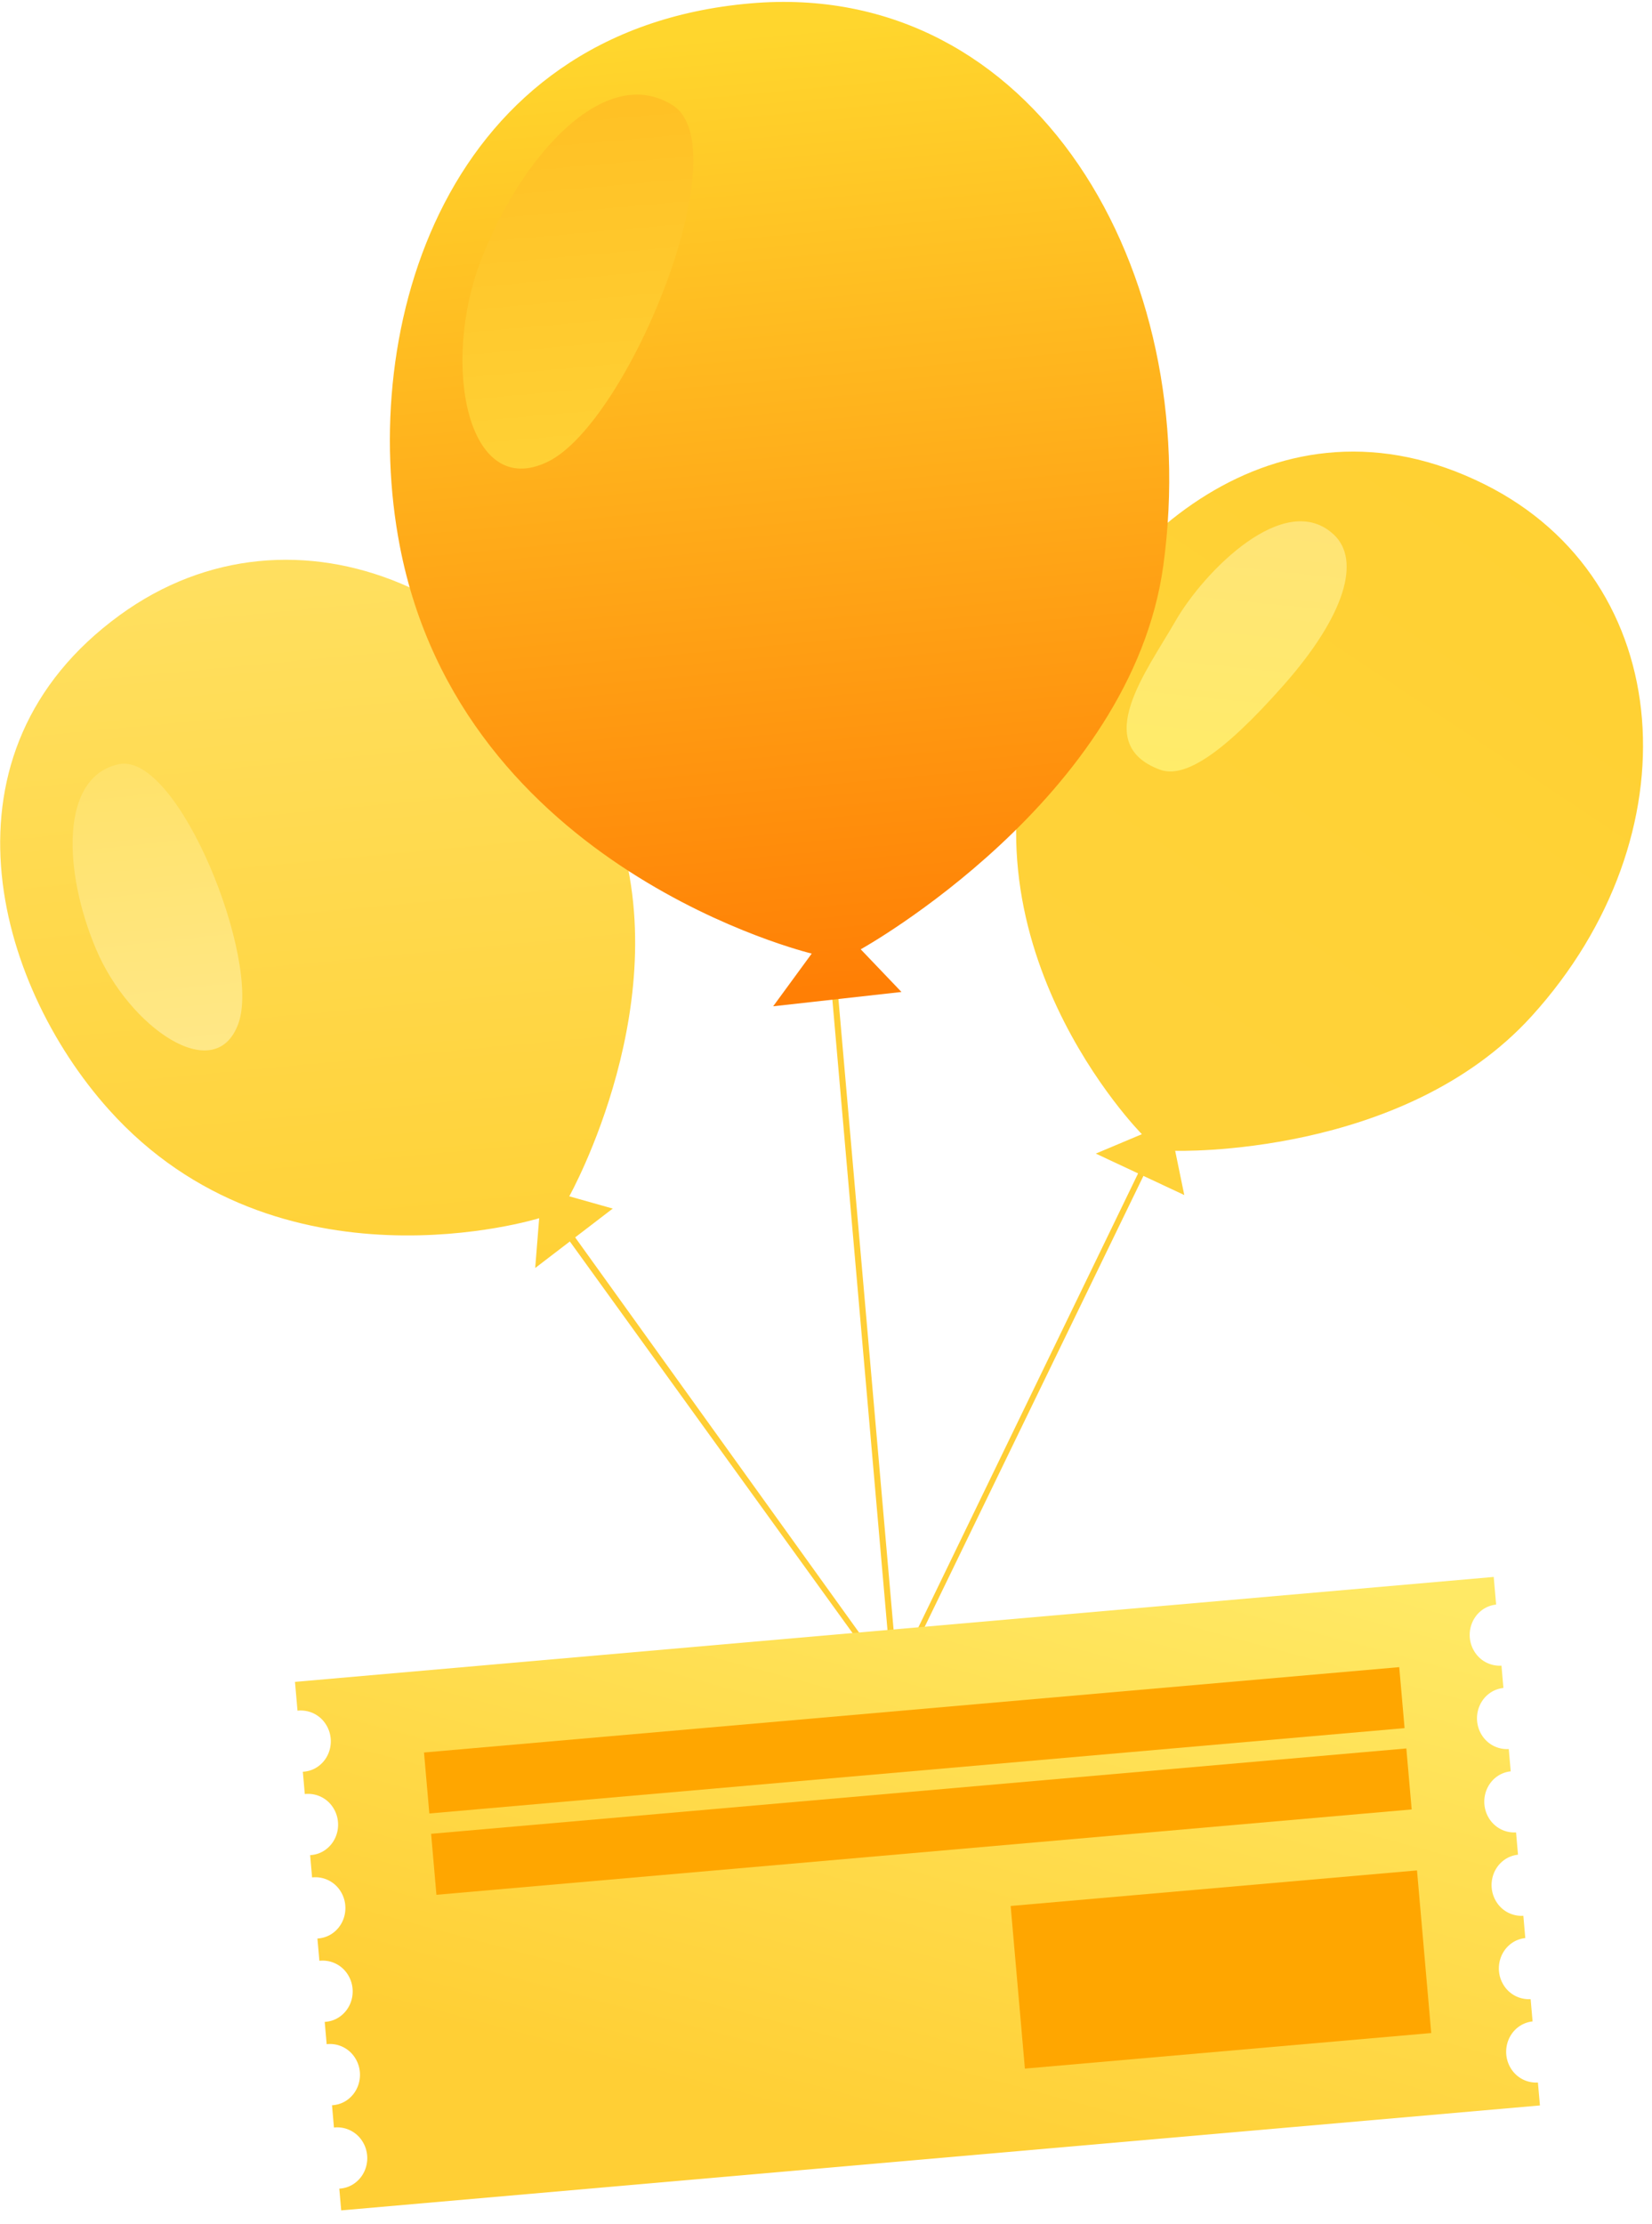 <svg xmlns="http://www.w3.org/2000/svg" width="81" height="109" viewBox="0 0 81 109">
    <defs>
        <linearGradient id="a" x1="77.338%" x2="12.626%" y1="-15.891%" y2="68.683%">
            <stop offset="0%" stop-color="#FFD131"/>
            <stop offset="100%" stop-color="#FFD239"/>
        </linearGradient>
        <linearGradient id="b" x1="50%" x2="50%" y1="0%" y2="98.96%">
            <stop offset="0%" stop-color="#FFE164"/>
            <stop offset="100%" stop-color="#FFD136"/>
        </linearGradient>
        <linearGradient id="c" x1="50%" x2="50%" y1="3.083%" y2="98.673%">
            <stop offset="0%" stop-color="#FFD62D"/>
            <stop offset="100%" stop-color="#FF7F05"/>
        </linearGradient>
        <linearGradient id="d" x1="50%" x2="50%" y1="0%" y2="100%">
            <stop offset="0%" stop-color="#FFBF23"/>
            <stop offset="100%" stop-color="#FFD236"/>
        </linearGradient>
        <linearGradient id="e" x1="50%" x2="50%" y1="0%" y2="100%">
            <stop offset="0%" stop-color="#FFE378"/>
            <stop offset="100%" stop-color="#FFEC69"/>
        </linearGradient>
        <linearGradient id="f" x1="100%" x2="21.247%" y1="-13.426%" y2="100%">
            <stop offset="0%" stop-color="#FFE061"/>
            <stop offset="100%" stop-color="#FFE888"/>
        </linearGradient>
        <linearGradient id="g" x1="115.599%" x2="50%" y1="20.078%" y2="100%">
            <stop offset="0%" stop-color="#FFE965"/>
            <stop offset="100%" stop-color="#FFCF35"/>
        </linearGradient>
    </defs>
    <g fill="none" fill-rule="evenodd">
        <path fill="#FFCE35" d="M43.844 83.65l.298-.027-3.277-37.459-.298.026z"/>
        <path fill="#FFCE35" d="M59.42 50.714l-.235-.193-16.22 33.495.045.51z"/>
        <path fill="#FFCE35" d="M24.197 55.072l-.257.23 21.79 30.17.3-.027z"/>
        <path fill="url(#a)" d="M57.261 57.833s11.098 1.328 17.995-5.056c8.738-8.089 9.008-20.62-.037-26.16-9.725-5.955-18.989 1.209-22.63 8.746-5.43 11.246 3.117 21.518 3.117 21.518l-2.334.75 4.145 2.402-.256-2.2z" transform="rotate(-5 41 53)"/>
        <path fill="url(#b)" d="M27.471 57.466s6.289-9.228 3.791-18.283c-3.166-11.473-14.18-17.481-23.267-12.01-9.77 5.88-7.668 17.392-2.645 24.09 7.495 9.993 20.558 7.144 20.558 7.144l-.407 2.414 4.042-2.57-2.072-.785z" transform="rotate(-5 41 53)"/>
        <path fill="url(#c)" d="M42.761 46.653s13.862-6.17 16.424-17.457C62.4 15.026 55.42 0 41.405 0 26.338 0 20.858 14.187 21.97 24.982c1.657 16.102 18.381 21.67 18.381 21.67l-2.109 2.409 6.328-.151-1.808-2.257z" transform="rotate(-5 41 53)"/>
        <path fill="url(#d)" d="M27.155 11.389c-2.403 4.909-1.696 11.687 2.404 10.124C33.658 19.95 40.3 6.998 37.174 4.635 34.048 2.27 29.56 6.48 27.155 11.389z" transform="rotate(-5 41 53)"/>
        <path fill="url(#e)" d="M59.298 32.564c-1.137 2.572-3.502 6.4 0 7.308 1.207.313 2.92-.979 5.598-4.736 2.679-3.756 3.137-6.514 1.686-7.61-2.615-1.977-6.148 2.466-7.284 5.038z" transform="rotate(6 78.64 15.565)"/>
        <path fill="url(#f)" d="M5.18 40.591c-1.818 3.713-1.283 8.84 1.817 7.658 3.1-1.182 8.125-10.979 5.76-12.766-2.365-1.787-5.76 1.396-7.578 5.108z" transform="rotate(-49 11.453 44.07)"/>
        <path fill="url(#g)" d="M69.744 104.077c-.378-.736-.106-1.65.608-2.04a1.41 1.41 0 0 1 .648-.17v-1.097a1.45 1.45 0 0 1-1.256-.795c-.378-.736-.106-1.65.608-2.04a1.41 1.41 0 0 1 .648-.169V96.67a1.45 1.45 0 0 1-1.256-.795c-.378-.736-.106-1.65.608-2.04a1.41 1.41 0 0 1 .648-.17v-1.097c-.51-.014-1-.297-1.256-.795-.378-.736-.106-1.65.608-2.04a1.41 1.41 0 0 1 .648-.169v-1.097c-.51-.014-1-.297-1.256-.795-.378-.736-.106-1.65.608-2.04.208-.113.428-.165.648-.17v-1.097c-.51-.014-1-.297-1.256-.795-.378-.736-.106-1.65.608-2.04.208-.113.428-.164.648-.17V80H12v1.418a1.453 1.453 0 0 1 1.331.796c.379.736.107 1.65-.608 2.04-.231.126-.479.175-.723.168v1.097a1.453 1.453 0 0 1 1.331.796c.379.737.107 1.65-.608 2.04-.231.127-.479.176-.723.17v1.096a1.453 1.453 0 0 1 1.331.796c.379.736.107 1.65-.608 2.04-.231.126-.479.175-.723.169v1.096a1.453 1.453 0 0 1 1.331.796c.379.737.107 1.65-.608 2.04-.231.127-.479.176-.723.17v1.096a1.454 1.454 0 0 1 1.331.796c.379.736.107 1.65-.608 2.04-.231.126-.479.175-.723.169v1.096a1.454 1.454 0 0 1 1.331.796c.379.737.107 1.65-.608 2.04-.231.127-.479.176-.723.17V106h59v-1.128a1.45 1.45 0 0 1-1.256-.795" transform="rotate(-5 41 53)"/>
        <path fill="#FFA600" d="M20.79 85.887l47.817-4.184.261 2.989-47.817 4.183zM21.138 89.871l47.817-4.183.262 2.989-47.818 4.183zM49.554 93.408l19.924-1.743.697 7.97-19.923 1.743z"/>
    </g>
</svg>
